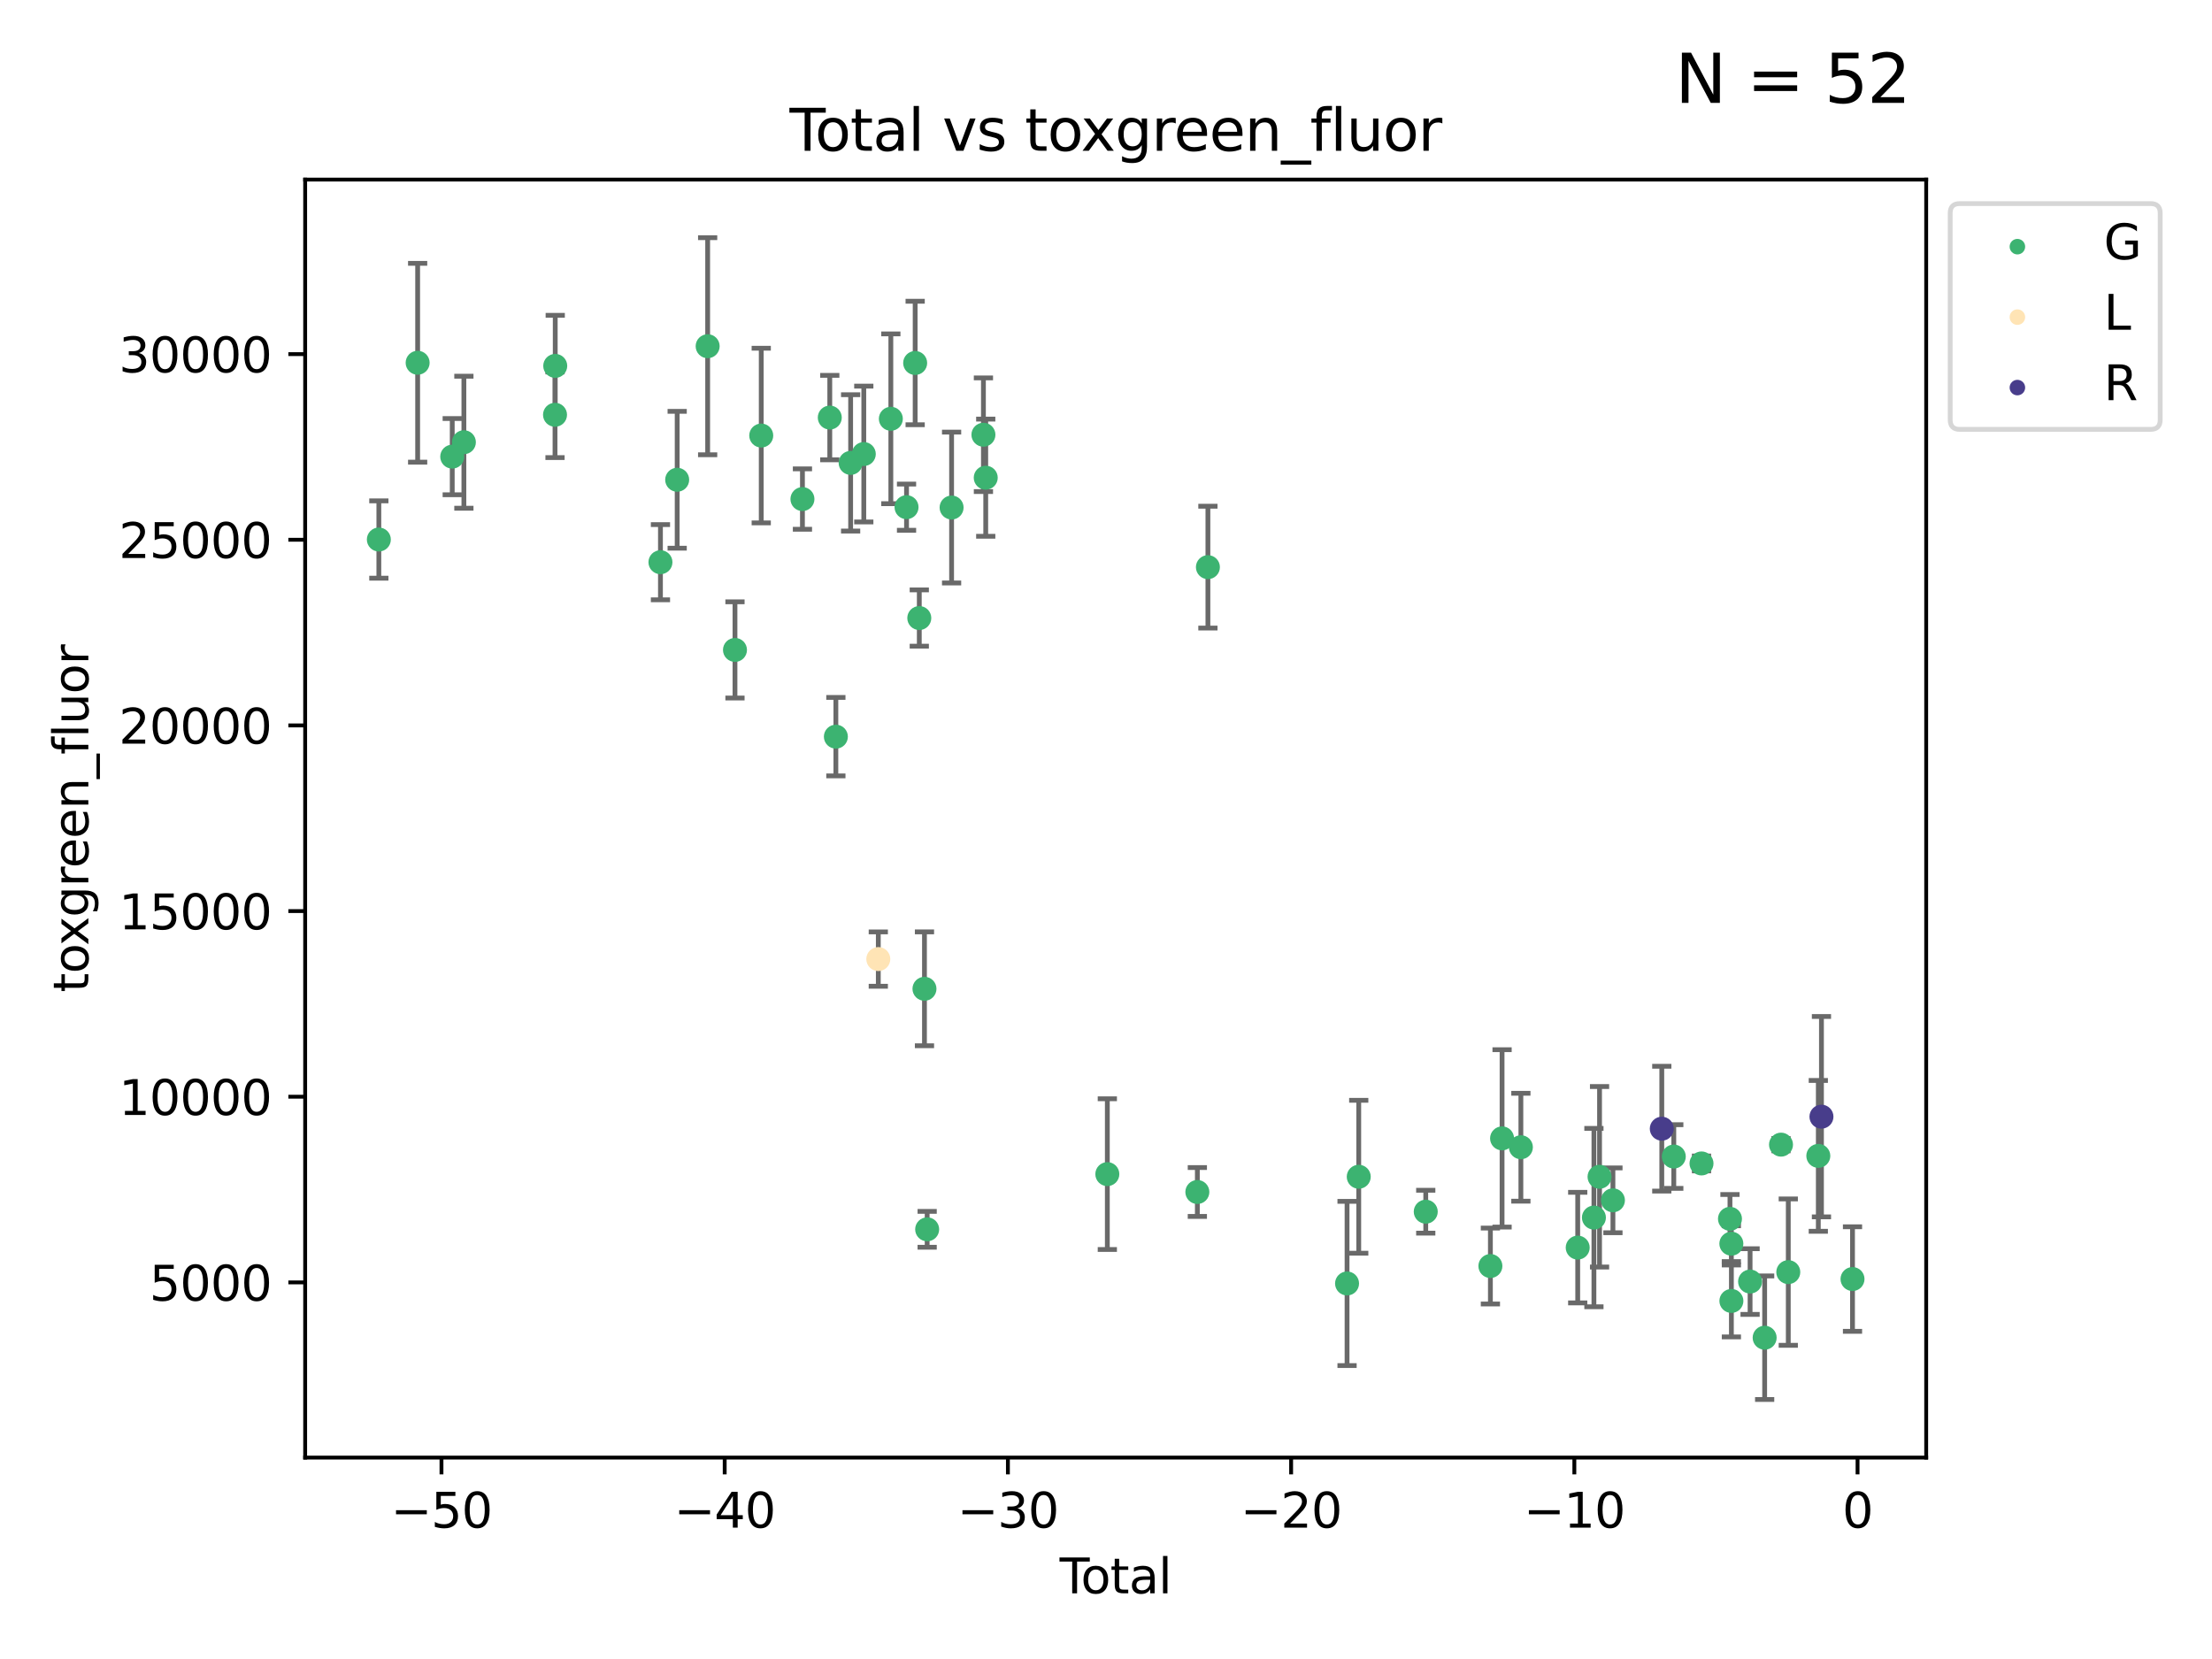 <?xml version="1.0" encoding="utf-8" standalone="no"?>
<!DOCTYPE svg PUBLIC "-//W3C//DTD SVG 1.1//EN"
  "http://www.w3.org/Graphics/SVG/1.1/DTD/svg11.dtd">
<svg xmlns:xlink="http://www.w3.org/1999/xlink" width="460.8pt" height="345.6pt" viewBox="0 0 460.8 345.6" xmlns="http://www.w3.org/2000/svg" version="1.1">
 <defs>
  <style type="text/css">*{stroke-linejoin: round; stroke-linecap: butt}</style>
 </defs>
 <g id="figure_1">
  <g id="patch_1">
   <path d="M 0 345.6 
L 460.8 345.6 
L 460.8 0 
L 0 0 
z
" style="fill: #ffffff"/>
  </g>
  <g id="axes_1">
   <g id="patch_2">
    <path d="M 63.571 303.64 
L 401.26 303.64 
L 401.26 37.411 
L 63.571 37.411 
z
" style="fill: #ffffff"/>
   </g>
   <g id="PathCollection_1">
    <defs>
     <path id="m869aab7cb6" d="M 0 1.118 
C 0.297 1.118 0.581 1 0.791 0.791 
C 1 0.581 1.118 0.297 1.118 0 
C 1.118 -0.297 1 -0.581 0.791 -0.791 
C 0.581 -1 0.297 -1.118 0 -1.118 
C -0.297 -1.118 -0.581 -1 -0.791 -0.791 
C -1 -0.581 -1.118 -0.297 -1.118 0 
C -1.118 0.297 -1 0.581 -0.791 0.791 
C -0.581 1 -0.297 1.118 0 1.118 
z
" style="stroke: #3cb371"/>
    </defs>
    <g clip-path="url(#p63007655ad)">
     <use xlink:href="#m869aab7cb6" x="78.921" y="112.392" style="fill: #3cb371; stroke: #3cb371"/>
     <use xlink:href="#m869aab7cb6" x="87.003" y="75.569" style="fill: #3cb371; stroke: #3cb371"/>
     <use xlink:href="#m869aab7cb6" x="94.209" y="95.126" style="fill: #3cb371; stroke: #3cb371"/>
     <use xlink:href="#m869aab7cb6" x="96.636" y="92.122" style="fill: #3cb371; stroke: #3cb371"/>
     <use xlink:href="#m869aab7cb6" x="115.62" y="86.406" style="fill: #3cb371; stroke: #3cb371"/>
     <use xlink:href="#m869aab7cb6" x="115.666" y="76.222" style="fill: #3cb371; stroke: #3cb371"/>
     <use xlink:href="#m869aab7cb6" x="137.584" y="117.118" style="fill: #3cb371; stroke: #3cb371"/>
     <use xlink:href="#m869aab7cb6" x="141.068" y="99.942" style="fill: #3cb371; stroke: #3cb371"/>
     <use xlink:href="#m869aab7cb6" x="147.417" y="72.122" style="fill: #3cb371; stroke: #3cb371"/>
     <use xlink:href="#m869aab7cb6" x="153.109" y="135.392" style="fill: #3cb371; stroke: #3cb371"/>
     <use xlink:href="#m869aab7cb6" x="158.58" y="90.732" style="fill: #3cb371; stroke: #3cb371"/>
     <use xlink:href="#m869aab7cb6" x="167.163" y="103.966" style="fill: #3cb371; stroke: #3cb371"/>
     <use xlink:href="#m869aab7cb6" x="172.859" y="86.988" style="fill: #3cb371; stroke: #3cb371"/>
     <use xlink:href="#m869aab7cb6" x="174.128" y="153.46" style="fill: #3cb371; stroke: #3cb371"/>
     <use xlink:href="#m869aab7cb6" x="177.202" y="96.429" style="fill: #3cb371; stroke: #3cb371"/>
     <use xlink:href="#m869aab7cb6" x="179.944" y="94.584" style="fill: #3cb371; stroke: #3cb371"/>
     <use xlink:href="#m869aab7cb6" x="185.579" y="87.241" style="fill: #3cb371; stroke: #3cb371"/>
     <use xlink:href="#m869aab7cb6" x="188.848" y="105.654" style="fill: #3cb371; stroke: #3cb371"/>
     <use xlink:href="#m869aab7cb6" x="190.645" y="75.617" style="fill: #3cb371; stroke: #3cb371"/>
     <use xlink:href="#m869aab7cb6" x="191.505" y="128.751" style="fill: #3cb371; stroke: #3cb371"/>
     <use xlink:href="#m869aab7cb6" x="192.584" y="205.985" style="fill: #3cb371; stroke: #3cb371"/>
     <use xlink:href="#m869aab7cb6" x="193.145" y="256.09" style="fill: #3cb371; stroke: #3cb371"/>
     <use xlink:href="#m869aab7cb6" x="198.235" y="105.729" style="fill: #3cb371; stroke: #3cb371"/>
     <use xlink:href="#m869aab7cb6" x="204.866" y="90.562" style="fill: #3cb371; stroke: #3cb371"/>
     <use xlink:href="#m869aab7cb6" x="205.347" y="99.514" style="fill: #3cb371; stroke: #3cb371"/>
     <use xlink:href="#m869aab7cb6" x="230.677" y="244.59" style="fill: #3cb371; stroke: #3cb371"/>
     <use xlink:href="#m869aab7cb6" x="249.43" y="248.315" style="fill: #3cb371; stroke: #3cb371"/>
     <use xlink:href="#m869aab7cb6" x="251.63" y="118.148" style="fill: #3cb371; stroke: #3cb371"/>
     <use xlink:href="#m869aab7cb6" x="280.616" y="267.371" style="fill: #3cb371; stroke: #3cb371"/>
     <use xlink:href="#m869aab7cb6" x="283.051" y="245.14" style="fill: #3cb371; stroke: #3cb371"/>
     <use xlink:href="#m869aab7cb6" x="297.01" y="252.416" style="fill: #3cb371; stroke: #3cb371"/>
     <use xlink:href="#m869aab7cb6" x="310.477" y="263.736" style="fill: #3cb371; stroke: #3cb371"/>
     <use xlink:href="#m869aab7cb6" x="312.909" y="237.146" style="fill: #3cb371; stroke: #3cb371"/>
     <use xlink:href="#m869aab7cb6" x="316.827" y="238.988" style="fill: #3cb371; stroke: #3cb371"/>
     <use xlink:href="#m869aab7cb6" x="328.666" y="259.899" style="fill: #3cb371; stroke: #3cb371"/>
     <use xlink:href="#m869aab7cb6" x="332.043" y="253.645" style="fill: #3cb371; stroke: #3cb371"/>
     <use xlink:href="#m869aab7cb6" x="333.215" y="245.144" style="fill: #3cb371; stroke: #3cb371"/>
     <use xlink:href="#m869aab7cb6" x="336.003" y="250.046" style="fill: #3cb371; stroke: #3cb371"/>
     <use xlink:href="#m869aab7cb6" x="348.68" y="240.929" style="fill: #3cb371; stroke: #3cb371"/>
     <use xlink:href="#m869aab7cb6" x="354.455" y="242.367" style="fill: #3cb371; stroke: #3cb371"/>
     <use xlink:href="#m869aab7cb6" x="360.384" y="253.906" style="fill: #3cb371; stroke: #3cb371"/>
     <use xlink:href="#m869aab7cb6" x="360.673" y="259.081" style="fill: #3cb371; stroke: #3cb371"/>
     <use xlink:href="#m869aab7cb6" x="360.68" y="271.009" style="fill: #3cb371; stroke: #3cb371"/>
     <use xlink:href="#m869aab7cb6" x="364.575" y="266.971" style="fill: #3cb371; stroke: #3cb371"/>
     <use xlink:href="#m869aab7cb6" x="367.609" y="278.67" style="fill: #3cb371; stroke: #3cb371"/>
     <use xlink:href="#m869aab7cb6" x="371.016" y="238.45" style="fill: #3cb371; stroke: #3cb371"/>
     <use xlink:href="#m869aab7cb6" x="372.532" y="265.005" style="fill: #3cb371; stroke: #3cb371"/>
     <use xlink:href="#m869aab7cb6" x="378.788" y="240.79" style="fill: #3cb371; stroke: #3cb371"/>
     <use xlink:href="#m869aab7cb6" x="385.911" y="266.448" style="fill: #3cb371; stroke: #3cb371"/>
    </g>
   </g>
   <g id="PathCollection_2">
    <defs>
     <path id="m33025ce065" d="M 0 1.118 
C 0.297 1.118 0.581 1 0.791 0.791 
C 1 0.581 1.118 0.297 1.118 0 
C 1.118 -0.297 1 -0.581 0.791 -0.791 
C 0.581 -1 0.297 -1.118 0 -1.118 
C -0.297 -1.118 -0.581 -1 -0.791 -0.791 
C -1 -0.581 -1.118 -0.297 -1.118 0 
C -1.118 0.297 -1 0.581 -0.791 0.791 
C -0.581 1 -0.297 1.118 0 1.118 
z
" style="stroke: #ffe4b5"/>
    </defs>
    <g clip-path="url(#p63007655ad)">
     <use xlink:href="#m33025ce065" x="182.967" y="199.792" style="fill: #ffe4b5; stroke: #ffe4b5"/>
    </g>
   </g>
   <g id="PathCollection_3">
    <defs>
     <path id="mc7befc7fe4" d="M 0 1.118 
C 0.297 1.118 0.581 1 0.791 0.791 
C 1 0.581 1.118 0.297 1.118 0 
C 1.118 -0.297 1 -0.581 0.791 -0.791 
C 0.581 -1 0.297 -1.118 0 -1.118 
C -0.297 -1.118 -0.581 -1 -0.791 -0.791 
C -1 -0.581 -1.118 -0.297 -1.118 0 
C -1.118 0.297 -1 0.581 -0.791 0.791 
C -0.581 1 -0.297 1.118 0 1.118 
z
" style="stroke: #483d8b"/>
    </defs>
    <g clip-path="url(#p63007655ad)">
     <use xlink:href="#mc7befc7fe4" x="346.181" y="235.128" style="fill: #483d8b; stroke: #483d8b"/>
     <use xlink:href="#mc7befc7fe4" x="379.442" y="232.624" style="fill: #483d8b; stroke: #483d8b"/>
    </g>
   </g>
   <g id="matplotlib.axis_1">
    <g id="xtick_1">
     <g id="line2d_1">
      <defs>
       <path id="m7c183ed468" d="M 0 0 
L 0 3.5 
" style="stroke: #000000; stroke-width: 0.8"/>
      </defs>
      <g>
       <use xlink:href="#m7c183ed468" x="91.968" y="303.64" style="stroke: #000000; stroke-width: 0.8"/>
      </g>
     </g>
     <g id="text_1">
      <!-- −50 -->
      <g transform="translate(81.416 318.238)scale(0.1 -0.1)">
       <defs>
        <path id="DejaVuSans-2212" d="M 678 2272 
L 4684 2272 
L 4684 1741 
L 678 1741 
L 678 2272 
z
" transform="scale(0.016)"/>
        <path id="DejaVuSans-35" d="M 691 4666 
L 3169 4666 
L 3169 4134 
L 1269 4134 
L 1269 2991 
Q 1406 3038 1543 3061 
Q 1681 3084 1819 3084 
Q 2600 3084 3056 2656 
Q 3513 2228 3513 1497 
Q 3513 744 3044 326 
Q 2575 -91 1722 -91 
Q 1428 -91 1123 -41 
Q 819 9 494 109 
L 494 744 
Q 775 591 1075 516 
Q 1375 441 1709 441 
Q 2250 441 2565 725 
Q 2881 1009 2881 1497 
Q 2881 1984 2565 2268 
Q 2250 2553 1709 2553 
Q 1456 2553 1204 2497 
Q 953 2441 691 2322 
L 691 4666 
z
" transform="scale(0.016)"/>
        <path id="DejaVuSans-30" d="M 2034 4250 
Q 1547 4250 1301 3770 
Q 1056 3291 1056 2328 
Q 1056 1369 1301 889 
Q 1547 409 2034 409 
Q 2525 409 2770 889 
Q 3016 1369 3016 2328 
Q 3016 3291 2770 3770 
Q 2525 4250 2034 4250 
z
M 2034 4750 
Q 2819 4750 3233 4129 
Q 3647 3509 3647 2328 
Q 3647 1150 3233 529 
Q 2819 -91 2034 -91 
Q 1250 -91 836 529 
Q 422 1150 422 2328 
Q 422 3509 836 4129 
Q 1250 4750 2034 4750 
z
" transform="scale(0.016)"/>
       </defs>
       <use xlink:href="#DejaVuSans-2212"/>
       <use xlink:href="#DejaVuSans-35" x="83.789"/>
       <use xlink:href="#DejaVuSans-30" x="147.412"/>
      </g>
     </g>
    </g>
    <g id="xtick_2">
     <g id="line2d_2">
      <g>
       <use xlink:href="#m7c183ed468" x="150.967" y="303.64" style="stroke: #000000; stroke-width: 0.8"/>
      </g>
     </g>
     <g id="text_2">
      <!-- −40 -->
      <g transform="translate(140.415 318.238)scale(0.1 -0.1)">
       <defs>
        <path id="DejaVuSans-34" d="M 2419 4116 
L 825 1625 
L 2419 1625 
L 2419 4116 
z
M 2253 4666 
L 3047 4666 
L 3047 1625 
L 3713 1625 
L 3713 1100 
L 3047 1100 
L 3047 0 
L 2419 0 
L 2419 1100 
L 313 1100 
L 313 1709 
L 2253 4666 
z
" transform="scale(0.016)"/>
       </defs>
       <use xlink:href="#DejaVuSans-2212"/>
       <use xlink:href="#DejaVuSans-34" x="83.789"/>
       <use xlink:href="#DejaVuSans-30" x="147.412"/>
      </g>
     </g>
    </g>
    <g id="xtick_3">
     <g id="line2d_3">
      <g>
       <use xlink:href="#m7c183ed468" x="209.966" y="303.64" style="stroke: #000000; stroke-width: 0.8"/>
      </g>
     </g>
     <g id="text_3">
      <!-- −30 -->
      <g transform="translate(199.414 318.238)scale(0.1 -0.1)">
       <defs>
        <path id="DejaVuSans-33" d="M 2597 2516 
Q 3050 2419 3304 2112 
Q 3559 1806 3559 1356 
Q 3559 666 3084 287 
Q 2609 -91 1734 -91 
Q 1441 -91 1130 -33 
Q 819 25 488 141 
L 488 750 
Q 750 597 1062 519 
Q 1375 441 1716 441 
Q 2309 441 2620 675 
Q 2931 909 2931 1356 
Q 2931 1769 2642 2001 
Q 2353 2234 1838 2234 
L 1294 2234 
L 1294 2753 
L 1863 2753 
Q 2328 2753 2575 2939 
Q 2822 3125 2822 3475 
Q 2822 3834 2567 4026 
Q 2313 4219 1838 4219 
Q 1578 4219 1281 4162 
Q 984 4106 628 3988 
L 628 4550 
Q 988 4650 1302 4700 
Q 1616 4750 1894 4750 
Q 2613 4750 3031 4423 
Q 3450 4097 3450 3541 
Q 3450 3153 3228 2886 
Q 3006 2619 2597 2516 
z
" transform="scale(0.016)"/>
       </defs>
       <use xlink:href="#DejaVuSans-2212"/>
       <use xlink:href="#DejaVuSans-33" x="83.789"/>
       <use xlink:href="#DejaVuSans-30" x="147.412"/>
      </g>
     </g>
    </g>
    <g id="xtick_4">
     <g id="line2d_4">
      <g>
       <use xlink:href="#m7c183ed468" x="268.965" y="303.64" style="stroke: #000000; stroke-width: 0.8"/>
      </g>
     </g>
     <g id="text_4">
      <!-- −20 -->
      <g transform="translate(258.412 318.238)scale(0.1 -0.1)">
       <defs>
        <path id="DejaVuSans-32" d="M 1228 531 
L 3431 531 
L 3431 0 
L 469 0 
L 469 531 
Q 828 903 1448 1529 
Q 2069 2156 2228 2338 
Q 2531 2678 2651 2914 
Q 2772 3150 2772 3378 
Q 2772 3750 2511 3984 
Q 2250 4219 1831 4219 
Q 1534 4219 1204 4116 
Q 875 4013 500 3803 
L 500 4441 
Q 881 4594 1212 4672 
Q 1544 4750 1819 4750 
Q 2544 4750 2975 4387 
Q 3406 4025 3406 3419 
Q 3406 3131 3298 2873 
Q 3191 2616 2906 2266 
Q 2828 2175 2409 1742 
Q 1991 1309 1228 531 
z
" transform="scale(0.016)"/>
       </defs>
       <use xlink:href="#DejaVuSans-2212"/>
       <use xlink:href="#DejaVuSans-32" x="83.789"/>
       <use xlink:href="#DejaVuSans-30" x="147.412"/>
      </g>
     </g>
    </g>
    <g id="xtick_5">
     <g id="line2d_5">
      <g>
       <use xlink:href="#m7c183ed468" x="327.964" y="303.64" style="stroke: #000000; stroke-width: 0.8"/>
      </g>
     </g>
     <g id="text_5">
      <!-- −10 -->
      <g transform="translate(317.411 318.238)scale(0.1 -0.1)">
       <defs>
        <path id="DejaVuSans-31" d="M 794 531 
L 1825 531 
L 1825 4091 
L 703 3866 
L 703 4441 
L 1819 4666 
L 2450 4666 
L 2450 531 
L 3481 531 
L 3481 0 
L 794 0 
L 794 531 
z
" transform="scale(0.016)"/>
       </defs>
       <use xlink:href="#DejaVuSans-2212"/>
       <use xlink:href="#DejaVuSans-31" x="83.789"/>
       <use xlink:href="#DejaVuSans-30" x="147.412"/>
      </g>
     </g>
    </g>
    <g id="xtick_6">
     <g id="line2d_6">
      <g>
       <use xlink:href="#m7c183ed468" x="386.962" y="303.64" style="stroke: #000000; stroke-width: 0.8"/>
      </g>
     </g>
     <g id="text_6">
      <!-- 0 -->
      <g transform="translate(383.781 318.238)scale(0.1 -0.1)">
       <use xlink:href="#DejaVuSans-30"/>
      </g>
     </g>
    </g>
    <g id="text_7">
     <!-- Total -->
     <g transform="translate(220.739 331.917)scale(0.1 -0.1)">
      <defs>
       <path id="DejaVuSans-54" d="M -19 4666 
L 3928 4666 
L 3928 4134 
L 2272 4134 
L 2272 0 
L 1638 0 
L 1638 4134 
L -19 4134 
L -19 4666 
z
" transform="scale(0.016)"/>
       <path id="DejaVuSans-6f" d="M 1959 3097 
Q 1497 3097 1228 2736 
Q 959 2375 959 1747 
Q 959 1119 1226 758 
Q 1494 397 1959 397 
Q 2419 397 2687 759 
Q 2956 1122 2956 1747 
Q 2956 2369 2687 2733 
Q 2419 3097 1959 3097 
z
M 1959 3584 
Q 2709 3584 3137 3096 
Q 3566 2609 3566 1747 
Q 3566 888 3137 398 
Q 2709 -91 1959 -91 
Q 1206 -91 779 398 
Q 353 888 353 1747 
Q 353 2609 779 3096 
Q 1206 3584 1959 3584 
z
" transform="scale(0.016)"/>
       <path id="DejaVuSans-74" d="M 1172 4494 
L 1172 3500 
L 2356 3500 
L 2356 3053 
L 1172 3053 
L 1172 1153 
Q 1172 725 1289 603 
Q 1406 481 1766 481 
L 2356 481 
L 2356 0 
L 1766 0 
Q 1100 0 847 248 
Q 594 497 594 1153 
L 594 3053 
L 172 3053 
L 172 3500 
L 594 3500 
L 594 4494 
L 1172 4494 
z
" transform="scale(0.016)"/>
       <path id="DejaVuSans-61" d="M 2194 1759 
Q 1497 1759 1228 1600 
Q 959 1441 959 1056 
Q 959 750 1161 570 
Q 1363 391 1709 391 
Q 2188 391 2477 730 
Q 2766 1069 2766 1631 
L 2766 1759 
L 2194 1759 
z
M 3341 1997 
L 3341 0 
L 2766 0 
L 2766 531 
Q 2569 213 2275 61 
Q 1981 -91 1556 -91 
Q 1019 -91 701 211 
Q 384 513 384 1019 
Q 384 1609 779 1909 
Q 1175 2209 1959 2209 
L 2766 2209 
L 2766 2266 
Q 2766 2663 2505 2880 
Q 2244 3097 1772 3097 
Q 1472 3097 1187 3025 
Q 903 2953 641 2809 
L 641 3341 
Q 956 3463 1253 3523 
Q 1550 3584 1831 3584 
Q 2591 3584 2966 3190 
Q 3341 2797 3341 1997 
z
" transform="scale(0.016)"/>
       <path id="DejaVuSans-6c" d="M 603 4863 
L 1178 4863 
L 1178 0 
L 603 0 
L 603 4863 
z
" transform="scale(0.016)"/>
      </defs>
      <use xlink:href="#DejaVuSans-54"/>
      <use xlink:href="#DejaVuSans-6f" x="44.084"/>
      <use xlink:href="#DejaVuSans-74" x="105.266"/>
      <use xlink:href="#DejaVuSans-61" x="144.475"/>
      <use xlink:href="#DejaVuSans-6c" x="205.754"/>
     </g>
    </g>
   </g>
   <g id="matplotlib.axis_2">
    <g id="ytick_1">
     <g id="line2d_7">
      <defs>
       <path id="m041cfa0b25" d="M 0 0 
L -3.5 0 
" style="stroke: #000000; stroke-width: 0.8"/>
      </defs>
      <g>
       <use xlink:href="#m041cfa0b25" x="63.571" y="267.144" style="stroke: #000000; stroke-width: 0.8"/>
      </g>
     </g>
     <g id="text_8">
      <!-- 5000 -->
      <g transform="translate(31.121 270.943)scale(0.1 -0.1)">
       <use xlink:href="#DejaVuSans-35"/>
       <use xlink:href="#DejaVuSans-30" x="63.623"/>
       <use xlink:href="#DejaVuSans-30" x="127.246"/>
       <use xlink:href="#DejaVuSans-30" x="190.869"/>
      </g>
     </g>
    </g>
    <g id="ytick_2">
     <g id="line2d_8">
      <g>
       <use xlink:href="#m041cfa0b25" x="63.571" y="228.468" style="stroke: #000000; stroke-width: 0.8"/>
      </g>
     </g>
     <g id="text_9">
      <!-- 10000 -->
      <g transform="translate(24.759 232.268)scale(0.1 -0.1)">
       <use xlink:href="#DejaVuSans-31"/>
       <use xlink:href="#DejaVuSans-30" x="63.623"/>
       <use xlink:href="#DejaVuSans-30" x="127.246"/>
       <use xlink:href="#DejaVuSans-30" x="190.869"/>
       <use xlink:href="#DejaVuSans-30" x="254.492"/>
      </g>
     </g>
    </g>
    <g id="ytick_3">
     <g id="line2d_9">
      <g>
       <use xlink:href="#m041cfa0b25" x="63.571" y="189.793" style="stroke: #000000; stroke-width: 0.8"/>
      </g>
     </g>
     <g id="text_10">
      <!-- 15000 -->
      <g transform="translate(24.759 193.592)scale(0.1 -0.1)">
       <use xlink:href="#DejaVuSans-31"/>
       <use xlink:href="#DejaVuSans-35" x="63.623"/>
       <use xlink:href="#DejaVuSans-30" x="127.246"/>
       <use xlink:href="#DejaVuSans-30" x="190.869"/>
       <use xlink:href="#DejaVuSans-30" x="254.492"/>
      </g>
     </g>
    </g>
    <g id="ytick_4">
     <g id="line2d_10">
      <g>
       <use xlink:href="#m041cfa0b25" x="63.571" y="151.117" style="stroke: #000000; stroke-width: 0.8"/>
      </g>
     </g>
     <g id="text_11">
      <!-- 20000 -->
      <g transform="translate(24.759 154.916)scale(0.1 -0.1)">
       <use xlink:href="#DejaVuSans-32"/>
       <use xlink:href="#DejaVuSans-30" x="63.623"/>
       <use xlink:href="#DejaVuSans-30" x="127.246"/>
       <use xlink:href="#DejaVuSans-30" x="190.869"/>
       <use xlink:href="#DejaVuSans-30" x="254.492"/>
      </g>
     </g>
    </g>
    <g id="ytick_5">
     <g id="line2d_11">
      <g>
       <use xlink:href="#m041cfa0b25" x="63.571" y="112.442" style="stroke: #000000; stroke-width: 0.8"/>
      </g>
     </g>
     <g id="text_12">
      <!-- 25000 -->
      <g transform="translate(24.759 116.241)scale(0.1 -0.1)">
       <use xlink:href="#DejaVuSans-32"/>
       <use xlink:href="#DejaVuSans-35" x="63.623"/>
       <use xlink:href="#DejaVuSans-30" x="127.246"/>
       <use xlink:href="#DejaVuSans-30" x="190.869"/>
       <use xlink:href="#DejaVuSans-30" x="254.492"/>
      </g>
     </g>
    </g>
    <g id="ytick_6">
     <g id="line2d_12">
      <g>
       <use xlink:href="#m041cfa0b25" x="63.571" y="73.766" style="stroke: #000000; stroke-width: 0.8"/>
      </g>
     </g>
     <g id="text_13">
      <!-- 30000 -->
      <g transform="translate(24.759 77.565)scale(0.1 -0.1)">
       <use xlink:href="#DejaVuSans-33"/>
       <use xlink:href="#DejaVuSans-30" x="63.623"/>
       <use xlink:href="#DejaVuSans-30" x="127.246"/>
       <use xlink:href="#DejaVuSans-30" x="190.869"/>
       <use xlink:href="#DejaVuSans-30" x="254.492"/>
      </g>
     </g>
    </g>
    <g id="text_14">
     <!-- toxgreen_fluor -->
     <g transform="translate(18.401 206.72)rotate(-90)scale(0.1 -0.1)">
      <defs>
       <path id="DejaVuSans-78" d="M 3513 3500 
L 2247 1797 
L 3578 0 
L 2900 0 
L 1881 1375 
L 863 0 
L 184 0 
L 1544 1831 
L 300 3500 
L 978 3500 
L 1906 2253 
L 2834 3500 
L 3513 3500 
z
" transform="scale(0.016)"/>
       <path id="DejaVuSans-67" d="M 2906 1791 
Q 2906 2416 2648 2759 
Q 2391 3103 1925 3103 
Q 1463 3103 1205 2759 
Q 947 2416 947 1791 
Q 947 1169 1205 825 
Q 1463 481 1925 481 
Q 2391 481 2648 825 
Q 2906 1169 2906 1791 
z
M 3481 434 
Q 3481 -459 3084 -895 
Q 2688 -1331 1869 -1331 
Q 1566 -1331 1297 -1286 
Q 1028 -1241 775 -1147 
L 775 -588 
Q 1028 -725 1275 -790 
Q 1522 -856 1778 -856 
Q 2344 -856 2625 -561 
Q 2906 -266 2906 331 
L 2906 616 
Q 2728 306 2450 153 
Q 2172 0 1784 0 
Q 1141 0 747 490 
Q 353 981 353 1791 
Q 353 2603 747 3093 
Q 1141 3584 1784 3584 
Q 2172 3584 2450 3431 
Q 2728 3278 2906 2969 
L 2906 3500 
L 3481 3500 
L 3481 434 
z
" transform="scale(0.016)"/>
       <path id="DejaVuSans-72" d="M 2631 2963 
Q 2534 3019 2420 3045 
Q 2306 3072 2169 3072 
Q 1681 3072 1420 2755 
Q 1159 2438 1159 1844 
L 1159 0 
L 581 0 
L 581 3500 
L 1159 3500 
L 1159 2956 
Q 1341 3275 1631 3429 
Q 1922 3584 2338 3584 
Q 2397 3584 2469 3576 
Q 2541 3569 2628 3553 
L 2631 2963 
z
" transform="scale(0.016)"/>
       <path id="DejaVuSans-65" d="M 3597 1894 
L 3597 1613 
L 953 1613 
Q 991 1019 1311 708 
Q 1631 397 2203 397 
Q 2534 397 2845 478 
Q 3156 559 3463 722 
L 3463 178 
Q 3153 47 2828 -22 
Q 2503 -91 2169 -91 
Q 1331 -91 842 396 
Q 353 884 353 1716 
Q 353 2575 817 3079 
Q 1281 3584 2069 3584 
Q 2775 3584 3186 3129 
Q 3597 2675 3597 1894 
z
M 3022 2063 
Q 3016 2534 2758 2815 
Q 2500 3097 2075 3097 
Q 1594 3097 1305 2825 
Q 1016 2553 972 2059 
L 3022 2063 
z
" transform="scale(0.016)"/>
       <path id="DejaVuSans-6e" d="M 3513 2113 
L 3513 0 
L 2938 0 
L 2938 2094 
Q 2938 2591 2744 2837 
Q 2550 3084 2163 3084 
Q 1697 3084 1428 2787 
Q 1159 2491 1159 1978 
L 1159 0 
L 581 0 
L 581 3500 
L 1159 3500 
L 1159 2956 
Q 1366 3272 1645 3428 
Q 1925 3584 2291 3584 
Q 2894 3584 3203 3211 
Q 3513 2838 3513 2113 
z
" transform="scale(0.016)"/>
       <path id="DejaVuSans-5f" d="M 3263 -1063 
L 3263 -1509 
L -63 -1509 
L -63 -1063 
L 3263 -1063 
z
" transform="scale(0.016)"/>
       <path id="DejaVuSans-66" d="M 2375 4863 
L 2375 4384 
L 1825 4384 
Q 1516 4384 1395 4259 
Q 1275 4134 1275 3809 
L 1275 3500 
L 2222 3500 
L 2222 3053 
L 1275 3053 
L 1275 0 
L 697 0 
L 697 3053 
L 147 3053 
L 147 3500 
L 697 3500 
L 697 3744 
Q 697 4328 969 4595 
Q 1241 4863 1831 4863 
L 2375 4863 
z
" transform="scale(0.016)"/>
       <path id="DejaVuSans-75" d="M 544 1381 
L 544 3500 
L 1119 3500 
L 1119 1403 
Q 1119 906 1312 657 
Q 1506 409 1894 409 
Q 2359 409 2629 706 
Q 2900 1003 2900 1516 
L 2900 3500 
L 3475 3500 
L 3475 0 
L 2900 0 
L 2900 538 
Q 2691 219 2414 64 
Q 2138 -91 1772 -91 
Q 1169 -91 856 284 
Q 544 659 544 1381 
z
M 1991 3584 
L 1991 3584 
z
" transform="scale(0.016)"/>
      </defs>
      <use xlink:href="#DejaVuSans-74"/>
      <use xlink:href="#DejaVuSans-6f" x="39.209"/>
      <use xlink:href="#DejaVuSans-78" x="97.266"/>
      <use xlink:href="#DejaVuSans-67" x="156.445"/>
      <use xlink:href="#DejaVuSans-72" x="219.922"/>
      <use xlink:href="#DejaVuSans-65" x="258.785"/>
      <use xlink:href="#DejaVuSans-65" x="320.309"/>
      <use xlink:href="#DejaVuSans-6e" x="381.832"/>
      <use xlink:href="#DejaVuSans-5f" x="445.211"/>
      <use xlink:href="#DejaVuSans-66" x="495.211"/>
      <use xlink:href="#DejaVuSans-6c" x="530.416"/>
      <use xlink:href="#DejaVuSans-75" x="558.199"/>
      <use xlink:href="#DejaVuSans-6f" x="621.578"/>
      <use xlink:href="#DejaVuSans-72" x="682.76"/>
     </g>
    </g>
   </g>
   <g id="LineCollection_1">
    <path d="M 78.921 120.448 
L 78.921 104.336 
" clip-path="url(#p63007655ad)" style="fill: none; stroke: #696969"/>
    <path d="M 87.003 96.276 
L 87.003 54.862 
" clip-path="url(#p63007655ad)" style="fill: none; stroke: #696969"/>
    <path d="M 94.209 103.063 
L 94.209 87.189 
" clip-path="url(#p63007655ad)" style="fill: none; stroke: #696969"/>
    <path d="M 96.636 105.872 
L 96.636 78.371 
" clip-path="url(#p63007655ad)" style="fill: none; stroke: #696969"/>
    <path d="M 115.62 95.322 
L 115.62 77.49 
" clip-path="url(#p63007655ad)" style="fill: none; stroke: #696969"/>
    <path d="M 115.666 86.761 
L 115.666 65.683 
" clip-path="url(#p63007655ad)" style="fill: none; stroke: #696969"/>
    <path d="M 137.584 124.951 
L 137.584 109.285 
" clip-path="url(#p63007655ad)" style="fill: none; stroke: #696969"/>
    <path d="M 141.068 114.197 
L 141.068 85.687 
" clip-path="url(#p63007655ad)" style="fill: none; stroke: #696969"/>
    <path d="M 147.417 94.731 
L 147.417 49.513 
" clip-path="url(#p63007655ad)" style="fill: none; stroke: #696969"/>
    <path d="M 153.109 145.414 
L 153.109 125.37 
" clip-path="url(#p63007655ad)" style="fill: none; stroke: #696969"/>
    <path d="M 158.58 108.924 
L 158.58 72.54 
" clip-path="url(#p63007655ad)" style="fill: none; stroke: #696969"/>
    <path d="M 167.163 110.257 
L 167.163 97.675 
" clip-path="url(#p63007655ad)" style="fill: none; stroke: #696969"/>
    <path d="M 172.859 95.783 
L 172.859 78.193 
" clip-path="url(#p63007655ad)" style="fill: none; stroke: #696969"/>
    <path d="M 174.128 161.632 
L 174.128 145.288 
" clip-path="url(#p63007655ad)" style="fill: none; stroke: #696969"/>
    <path d="M 177.202 110.63 
L 177.202 82.228 
" clip-path="url(#p63007655ad)" style="fill: none; stroke: #696969"/>
    <path d="M 179.944 108.729 
L 179.944 80.439 
" clip-path="url(#p63007655ad)" style="fill: none; stroke: #696969"/>
    <path d="M 185.579 104.928 
L 185.579 69.554 
" clip-path="url(#p63007655ad)" style="fill: none; stroke: #696969"/>
    <path d="M 188.848 110.471 
L 188.848 100.838 
" clip-path="url(#p63007655ad)" style="fill: none; stroke: #696969"/>
    <path d="M 190.645 88.481 
L 190.645 62.753 
" clip-path="url(#p63007655ad)" style="fill: none; stroke: #696969"/>
    <path d="M 191.505 134.612 
L 191.505 122.889 
" clip-path="url(#p63007655ad)" style="fill: none; stroke: #696969"/>
    <path d="M 192.584 217.847 
L 192.584 194.124 
" clip-path="url(#p63007655ad)" style="fill: none; stroke: #696969"/>
    <path d="M 193.145 259.826 
L 193.145 252.354 
" clip-path="url(#p63007655ad)" style="fill: none; stroke: #696969"/>
    <path d="M 198.235 121.441 
L 198.235 90.016 
" clip-path="url(#p63007655ad)" style="fill: none; stroke: #696969"/>
    <path d="M 204.866 102.404 
L 204.866 78.72 
" clip-path="url(#p63007655ad)" style="fill: none; stroke: #696969"/>
    <path d="M 205.347 111.72 
L 205.347 87.308 
" clip-path="url(#p63007655ad)" style="fill: none; stroke: #696969"/>
    <path d="M 230.677 260.287 
L 230.677 228.894 
" clip-path="url(#p63007655ad)" style="fill: none; stroke: #696969"/>
    <path d="M 249.43 253.405 
L 249.43 243.226 
" clip-path="url(#p63007655ad)" style="fill: none; stroke: #696969"/>
    <path d="M 251.63 130.84 
L 251.63 105.456 
" clip-path="url(#p63007655ad)" style="fill: none; stroke: #696969"/>
    <path d="M 280.616 284.476 
L 280.616 250.266 
" clip-path="url(#p63007655ad)" style="fill: none; stroke: #696969"/>
    <path d="M 283.051 261.065 
L 283.051 229.216 
" clip-path="url(#p63007655ad)" style="fill: none; stroke: #696969"/>
    <path d="M 297.01 256.883 
L 297.01 247.949 
" clip-path="url(#p63007655ad)" style="fill: none; stroke: #696969"/>
    <path d="M 310.477 271.644 
L 310.477 255.828 
" clip-path="url(#p63007655ad)" style="fill: none; stroke: #696969"/>
    <path d="M 312.909 255.618 
L 312.909 218.674 
" clip-path="url(#p63007655ad)" style="fill: none; stroke: #696969"/>
    <path d="M 316.827 250.224 
L 316.827 227.752 
" clip-path="url(#p63007655ad)" style="fill: none; stroke: #696969"/>
    <path d="M 328.666 271.416 
L 328.666 248.383 
" clip-path="url(#p63007655ad)" style="fill: none; stroke: #696969"/>
    <path d="M 332.043 272.226 
L 332.043 235.064 
" clip-path="url(#p63007655ad)" style="fill: none; stroke: #696969"/>
    <path d="M 333.215 263.945 
L 333.215 226.344 
" clip-path="url(#p63007655ad)" style="fill: none; stroke: #696969"/>
    <path d="M 336.003 256.801 
L 336.003 243.292 
" clip-path="url(#p63007655ad)" style="fill: none; stroke: #696969"/>
    <path d="M 348.68 247.562 
L 348.68 234.296 
" clip-path="url(#p63007655ad)" style="fill: none; stroke: #696969"/>
    <path d="M 354.455 243.918 
L 354.455 240.817 
" clip-path="url(#p63007655ad)" style="fill: none; stroke: #696969"/>
    <path d="M 360.384 258.971 
L 360.384 248.841 
" clip-path="url(#p63007655ad)" style="fill: none; stroke: #696969"/>
    <path d="M 360.673 262.81 
L 360.673 255.353 
" clip-path="url(#p63007655ad)" style="fill: none; stroke: #696969"/>
    <path d="M 360.68 278.5 
L 360.68 263.518 
" clip-path="url(#p63007655ad)" style="fill: none; stroke: #696969"/>
    <path d="M 364.575 273.812 
L 364.575 260.131 
" clip-path="url(#p63007655ad)" style="fill: none; stroke: #696969"/>
    <path d="M 367.609 291.539 
L 367.609 265.802 
" clip-path="url(#p63007655ad)" style="fill: none; stroke: #696969"/>
    <path d="M 371.016 239.734 
L 371.016 237.167 
" clip-path="url(#p63007655ad)" style="fill: none; stroke: #696969"/>
    <path d="M 372.532 280.252 
L 372.532 249.758 
" clip-path="url(#p63007655ad)" style="fill: none; stroke: #696969"/>
    <path d="M 378.788 256.501 
L 378.788 225.078 
" clip-path="url(#p63007655ad)" style="fill: none; stroke: #696969"/>
    <path d="M 385.911 277.34 
L 385.911 255.556 
" clip-path="url(#p63007655ad)" style="fill: none; stroke: #696969"/>
   </g>
   <g id="line2d_13">
    <defs>
     <path id="mf4867ab492" d="M 2 0 
L -2 -0 
" style="stroke: #696969"/>
    </defs>
    <g clip-path="url(#p63007655ad)">
     <use xlink:href="#mf4867ab492" x="78.921" y="120.448" style="fill: #696969; stroke: #696969"/>
     <use xlink:href="#mf4867ab492" x="87.003" y="96.276" style="fill: #696969; stroke: #696969"/>
     <use xlink:href="#mf4867ab492" x="94.209" y="103.063" style="fill: #696969; stroke: #696969"/>
     <use xlink:href="#mf4867ab492" x="96.636" y="105.872" style="fill: #696969; stroke: #696969"/>
     <use xlink:href="#mf4867ab492" x="115.62" y="95.322" style="fill: #696969; stroke: #696969"/>
     <use xlink:href="#mf4867ab492" x="115.666" y="86.761" style="fill: #696969; stroke: #696969"/>
     <use xlink:href="#mf4867ab492" x="137.584" y="124.951" style="fill: #696969; stroke: #696969"/>
     <use xlink:href="#mf4867ab492" x="141.068" y="114.197" style="fill: #696969; stroke: #696969"/>
     <use xlink:href="#mf4867ab492" x="147.417" y="94.731" style="fill: #696969; stroke: #696969"/>
     <use xlink:href="#mf4867ab492" x="153.109" y="145.414" style="fill: #696969; stroke: #696969"/>
     <use xlink:href="#mf4867ab492" x="158.58" y="108.924" style="fill: #696969; stroke: #696969"/>
     <use xlink:href="#mf4867ab492" x="167.163" y="110.257" style="fill: #696969; stroke: #696969"/>
     <use xlink:href="#mf4867ab492" x="172.859" y="95.783" style="fill: #696969; stroke: #696969"/>
     <use xlink:href="#mf4867ab492" x="174.128" y="161.632" style="fill: #696969; stroke: #696969"/>
     <use xlink:href="#mf4867ab492" x="177.202" y="110.63" style="fill: #696969; stroke: #696969"/>
     <use xlink:href="#mf4867ab492" x="179.944" y="108.729" style="fill: #696969; stroke: #696969"/>
     <use xlink:href="#mf4867ab492" x="185.579" y="104.928" style="fill: #696969; stroke: #696969"/>
     <use xlink:href="#mf4867ab492" x="188.848" y="110.471" style="fill: #696969; stroke: #696969"/>
     <use xlink:href="#mf4867ab492" x="190.645" y="88.481" style="fill: #696969; stroke: #696969"/>
     <use xlink:href="#mf4867ab492" x="191.505" y="134.612" style="fill: #696969; stroke: #696969"/>
     <use xlink:href="#mf4867ab492" x="192.584" y="217.847" style="fill: #696969; stroke: #696969"/>
     <use xlink:href="#mf4867ab492" x="193.145" y="259.826" style="fill: #696969; stroke: #696969"/>
     <use xlink:href="#mf4867ab492" x="198.235" y="121.441" style="fill: #696969; stroke: #696969"/>
     <use xlink:href="#mf4867ab492" x="204.866" y="102.404" style="fill: #696969; stroke: #696969"/>
     <use xlink:href="#mf4867ab492" x="205.347" y="111.72" style="fill: #696969; stroke: #696969"/>
     <use xlink:href="#mf4867ab492" x="230.677" y="260.287" style="fill: #696969; stroke: #696969"/>
     <use xlink:href="#mf4867ab492" x="249.43" y="253.405" style="fill: #696969; stroke: #696969"/>
     <use xlink:href="#mf4867ab492" x="251.63" y="130.84" style="fill: #696969; stroke: #696969"/>
     <use xlink:href="#mf4867ab492" x="280.616" y="284.476" style="fill: #696969; stroke: #696969"/>
     <use xlink:href="#mf4867ab492" x="283.051" y="261.065" style="fill: #696969; stroke: #696969"/>
     <use xlink:href="#mf4867ab492" x="297.01" y="256.883" style="fill: #696969; stroke: #696969"/>
     <use xlink:href="#mf4867ab492" x="310.477" y="271.644" style="fill: #696969; stroke: #696969"/>
     <use xlink:href="#mf4867ab492" x="312.909" y="255.618" style="fill: #696969; stroke: #696969"/>
     <use xlink:href="#mf4867ab492" x="316.827" y="250.224" style="fill: #696969; stroke: #696969"/>
     <use xlink:href="#mf4867ab492" x="328.666" y="271.416" style="fill: #696969; stroke: #696969"/>
     <use xlink:href="#mf4867ab492" x="332.043" y="272.226" style="fill: #696969; stroke: #696969"/>
     <use xlink:href="#mf4867ab492" x="333.215" y="263.945" style="fill: #696969; stroke: #696969"/>
     <use xlink:href="#mf4867ab492" x="336.003" y="256.801" style="fill: #696969; stroke: #696969"/>
     <use xlink:href="#mf4867ab492" x="348.68" y="247.562" style="fill: #696969; stroke: #696969"/>
     <use xlink:href="#mf4867ab492" x="354.455" y="243.918" style="fill: #696969; stroke: #696969"/>
     <use xlink:href="#mf4867ab492" x="360.384" y="258.971" style="fill: #696969; stroke: #696969"/>
     <use xlink:href="#mf4867ab492" x="360.673" y="262.81" style="fill: #696969; stroke: #696969"/>
     <use xlink:href="#mf4867ab492" x="360.68" y="278.5" style="fill: #696969; stroke: #696969"/>
     <use xlink:href="#mf4867ab492" x="364.575" y="273.812" style="fill: #696969; stroke: #696969"/>
     <use xlink:href="#mf4867ab492" x="367.609" y="291.539" style="fill: #696969; stroke: #696969"/>
     <use xlink:href="#mf4867ab492" x="371.016" y="239.734" style="fill: #696969; stroke: #696969"/>
     <use xlink:href="#mf4867ab492" x="372.532" y="280.252" style="fill: #696969; stroke: #696969"/>
     <use xlink:href="#mf4867ab492" x="378.788" y="256.501" style="fill: #696969; stroke: #696969"/>
     <use xlink:href="#mf4867ab492" x="385.911" y="277.34" style="fill: #696969; stroke: #696969"/>
    </g>
   </g>
   <g id="line2d_14">
    <g clip-path="url(#p63007655ad)">
     <use xlink:href="#mf4867ab492" x="78.921" y="104.336" style="fill: #696969; stroke: #696969"/>
     <use xlink:href="#mf4867ab492" x="87.003" y="54.862" style="fill: #696969; stroke: #696969"/>
     <use xlink:href="#mf4867ab492" x="94.209" y="87.189" style="fill: #696969; stroke: #696969"/>
     <use xlink:href="#mf4867ab492" x="96.636" y="78.371" style="fill: #696969; stroke: #696969"/>
     <use xlink:href="#mf4867ab492" x="115.62" y="77.49" style="fill: #696969; stroke: #696969"/>
     <use xlink:href="#mf4867ab492" x="115.666" y="65.683" style="fill: #696969; stroke: #696969"/>
     <use xlink:href="#mf4867ab492" x="137.584" y="109.285" style="fill: #696969; stroke: #696969"/>
     <use xlink:href="#mf4867ab492" x="141.068" y="85.687" style="fill: #696969; stroke: #696969"/>
     <use xlink:href="#mf4867ab492" x="147.417" y="49.513" style="fill: #696969; stroke: #696969"/>
     <use xlink:href="#mf4867ab492" x="153.109" y="125.37" style="fill: #696969; stroke: #696969"/>
     <use xlink:href="#mf4867ab492" x="158.58" y="72.54" style="fill: #696969; stroke: #696969"/>
     <use xlink:href="#mf4867ab492" x="167.163" y="97.675" style="fill: #696969; stroke: #696969"/>
     <use xlink:href="#mf4867ab492" x="172.859" y="78.193" style="fill: #696969; stroke: #696969"/>
     <use xlink:href="#mf4867ab492" x="174.128" y="145.288" style="fill: #696969; stroke: #696969"/>
     <use xlink:href="#mf4867ab492" x="177.202" y="82.228" style="fill: #696969; stroke: #696969"/>
     <use xlink:href="#mf4867ab492" x="179.944" y="80.439" style="fill: #696969; stroke: #696969"/>
     <use xlink:href="#mf4867ab492" x="185.579" y="69.554" style="fill: #696969; stroke: #696969"/>
     <use xlink:href="#mf4867ab492" x="188.848" y="100.838" style="fill: #696969; stroke: #696969"/>
     <use xlink:href="#mf4867ab492" x="190.645" y="62.753" style="fill: #696969; stroke: #696969"/>
     <use xlink:href="#mf4867ab492" x="191.505" y="122.889" style="fill: #696969; stroke: #696969"/>
     <use xlink:href="#mf4867ab492" x="192.584" y="194.124" style="fill: #696969; stroke: #696969"/>
     <use xlink:href="#mf4867ab492" x="193.145" y="252.354" style="fill: #696969; stroke: #696969"/>
     <use xlink:href="#mf4867ab492" x="198.235" y="90.016" style="fill: #696969; stroke: #696969"/>
     <use xlink:href="#mf4867ab492" x="204.866" y="78.72" style="fill: #696969; stroke: #696969"/>
     <use xlink:href="#mf4867ab492" x="205.347" y="87.308" style="fill: #696969; stroke: #696969"/>
     <use xlink:href="#mf4867ab492" x="230.677" y="228.894" style="fill: #696969; stroke: #696969"/>
     <use xlink:href="#mf4867ab492" x="249.43" y="243.226" style="fill: #696969; stroke: #696969"/>
     <use xlink:href="#mf4867ab492" x="251.63" y="105.456" style="fill: #696969; stroke: #696969"/>
     <use xlink:href="#mf4867ab492" x="280.616" y="250.266" style="fill: #696969; stroke: #696969"/>
     <use xlink:href="#mf4867ab492" x="283.051" y="229.216" style="fill: #696969; stroke: #696969"/>
     <use xlink:href="#mf4867ab492" x="297.01" y="247.949" style="fill: #696969; stroke: #696969"/>
     <use xlink:href="#mf4867ab492" x="310.477" y="255.828" style="fill: #696969; stroke: #696969"/>
     <use xlink:href="#mf4867ab492" x="312.909" y="218.674" style="fill: #696969; stroke: #696969"/>
     <use xlink:href="#mf4867ab492" x="316.827" y="227.752" style="fill: #696969; stroke: #696969"/>
     <use xlink:href="#mf4867ab492" x="328.666" y="248.383" style="fill: #696969; stroke: #696969"/>
     <use xlink:href="#mf4867ab492" x="332.043" y="235.064" style="fill: #696969; stroke: #696969"/>
     <use xlink:href="#mf4867ab492" x="333.215" y="226.344" style="fill: #696969; stroke: #696969"/>
     <use xlink:href="#mf4867ab492" x="336.003" y="243.292" style="fill: #696969; stroke: #696969"/>
     <use xlink:href="#mf4867ab492" x="348.68" y="234.296" style="fill: #696969; stroke: #696969"/>
     <use xlink:href="#mf4867ab492" x="354.455" y="240.817" style="fill: #696969; stroke: #696969"/>
     <use xlink:href="#mf4867ab492" x="360.384" y="248.841" style="fill: #696969; stroke: #696969"/>
     <use xlink:href="#mf4867ab492" x="360.673" y="255.353" style="fill: #696969; stroke: #696969"/>
     <use xlink:href="#mf4867ab492" x="360.68" y="263.518" style="fill: #696969; stroke: #696969"/>
     <use xlink:href="#mf4867ab492" x="364.575" y="260.131" style="fill: #696969; stroke: #696969"/>
     <use xlink:href="#mf4867ab492" x="367.609" y="265.802" style="fill: #696969; stroke: #696969"/>
     <use xlink:href="#mf4867ab492" x="371.016" y="237.167" style="fill: #696969; stroke: #696969"/>
     <use xlink:href="#mf4867ab492" x="372.532" y="249.758" style="fill: #696969; stroke: #696969"/>
     <use xlink:href="#mf4867ab492" x="378.788" y="225.078" style="fill: #696969; stroke: #696969"/>
     <use xlink:href="#mf4867ab492" x="385.911" y="255.556" style="fill: #696969; stroke: #696969"/>
    </g>
   </g>
   <g id="LineCollection_2">
    <path d="M 182.967 205.455 
L 182.967 194.129 
" clip-path="url(#p63007655ad)" style="fill: none; stroke: #696969"/>
   </g>
   <g id="line2d_15">
    <g clip-path="url(#p63007655ad)">
     <use xlink:href="#mf4867ab492" x="182.967" y="205.455" style="fill: #696969; stroke: #696969"/>
    </g>
   </g>
   <g id="line2d_16">
    <g clip-path="url(#p63007655ad)">
     <use xlink:href="#mf4867ab492" x="182.967" y="194.129" style="fill: #696969; stroke: #696969"/>
    </g>
   </g>
   <g id="LineCollection_3">
    <path d="M 346.181 248.129 
L 346.181 222.127 
" clip-path="url(#p63007655ad)" style="fill: none; stroke: #696969"/>
    <path d="M 379.442 253.499 
L 379.442 211.75 
" clip-path="url(#p63007655ad)" style="fill: none; stroke: #696969"/>
   </g>
   <g id="line2d_17">
    <g clip-path="url(#p63007655ad)">
     <use xlink:href="#mf4867ab492" x="346.181" y="248.129" style="fill: #696969; stroke: #696969"/>
     <use xlink:href="#mf4867ab492" x="379.442" y="253.499" style="fill: #696969; stroke: #696969"/>
    </g>
   </g>
   <g id="line2d_18">
    <g clip-path="url(#p63007655ad)">
     <use xlink:href="#mf4867ab492" x="346.181" y="222.127" style="fill: #696969; stroke: #696969"/>
     <use xlink:href="#mf4867ab492" x="379.442" y="211.75" style="fill: #696969; stroke: #696969"/>
    </g>
   </g>
   <g id="line2d_19">
    <defs>
     <path id="m6453c9450d" d="M 0 2 
C 0.53 2 1.039 1.789 1.414 1.414 
C 1.789 1.039 2 0.53 2 0 
C 2 -0.53 1.789 -1.039 1.414 -1.414 
C 1.039 -1.789 0.53 -2 0 -2 
C -0.53 -2 -1.039 -1.789 -1.414 -1.414 
C -1.789 -1.039 -2 -0.53 -2 0 
C -2 0.53 -1.789 1.039 -1.414 1.414 
C -1.039 1.789 -0.53 2 0 2 
z
" style="stroke: #3cb371"/>
    </defs>
    <g clip-path="url(#p63007655ad)">
     <use xlink:href="#m6453c9450d" x="78.921" y="112.392" style="fill: #3cb371; stroke: #3cb371"/>
     <use xlink:href="#m6453c9450d" x="87.003" y="75.569" style="fill: #3cb371; stroke: #3cb371"/>
     <use xlink:href="#m6453c9450d" x="94.209" y="95.126" style="fill: #3cb371; stroke: #3cb371"/>
     <use xlink:href="#m6453c9450d" x="96.636" y="92.122" style="fill: #3cb371; stroke: #3cb371"/>
     <use xlink:href="#m6453c9450d" x="115.62" y="86.406" style="fill: #3cb371; stroke: #3cb371"/>
     <use xlink:href="#m6453c9450d" x="115.666" y="76.222" style="fill: #3cb371; stroke: #3cb371"/>
     <use xlink:href="#m6453c9450d" x="137.584" y="117.118" style="fill: #3cb371; stroke: #3cb371"/>
     <use xlink:href="#m6453c9450d" x="141.068" y="99.942" style="fill: #3cb371; stroke: #3cb371"/>
     <use xlink:href="#m6453c9450d" x="147.417" y="72.122" style="fill: #3cb371; stroke: #3cb371"/>
     <use xlink:href="#m6453c9450d" x="153.109" y="135.392" style="fill: #3cb371; stroke: #3cb371"/>
     <use xlink:href="#m6453c9450d" x="158.58" y="90.732" style="fill: #3cb371; stroke: #3cb371"/>
     <use xlink:href="#m6453c9450d" x="167.163" y="103.966" style="fill: #3cb371; stroke: #3cb371"/>
     <use xlink:href="#m6453c9450d" x="172.859" y="86.988" style="fill: #3cb371; stroke: #3cb371"/>
     <use xlink:href="#m6453c9450d" x="174.128" y="153.46" style="fill: #3cb371; stroke: #3cb371"/>
     <use xlink:href="#m6453c9450d" x="177.202" y="96.429" style="fill: #3cb371; stroke: #3cb371"/>
     <use xlink:href="#m6453c9450d" x="179.944" y="94.584" style="fill: #3cb371; stroke: #3cb371"/>
     <use xlink:href="#m6453c9450d" x="185.579" y="87.241" style="fill: #3cb371; stroke: #3cb371"/>
     <use xlink:href="#m6453c9450d" x="188.848" y="105.654" style="fill: #3cb371; stroke: #3cb371"/>
     <use xlink:href="#m6453c9450d" x="190.645" y="75.617" style="fill: #3cb371; stroke: #3cb371"/>
     <use xlink:href="#m6453c9450d" x="191.505" y="128.751" style="fill: #3cb371; stroke: #3cb371"/>
     <use xlink:href="#m6453c9450d" x="192.584" y="205.985" style="fill: #3cb371; stroke: #3cb371"/>
     <use xlink:href="#m6453c9450d" x="193.145" y="256.09" style="fill: #3cb371; stroke: #3cb371"/>
     <use xlink:href="#m6453c9450d" x="198.235" y="105.729" style="fill: #3cb371; stroke: #3cb371"/>
     <use xlink:href="#m6453c9450d" x="204.866" y="90.562" style="fill: #3cb371; stroke: #3cb371"/>
     <use xlink:href="#m6453c9450d" x="205.347" y="99.514" style="fill: #3cb371; stroke: #3cb371"/>
     <use xlink:href="#m6453c9450d" x="230.677" y="244.59" style="fill: #3cb371; stroke: #3cb371"/>
     <use xlink:href="#m6453c9450d" x="249.43" y="248.315" style="fill: #3cb371; stroke: #3cb371"/>
     <use xlink:href="#m6453c9450d" x="251.63" y="118.148" style="fill: #3cb371; stroke: #3cb371"/>
     <use xlink:href="#m6453c9450d" x="280.616" y="267.371" style="fill: #3cb371; stroke: #3cb371"/>
     <use xlink:href="#m6453c9450d" x="283.051" y="245.14" style="fill: #3cb371; stroke: #3cb371"/>
     <use xlink:href="#m6453c9450d" x="297.01" y="252.416" style="fill: #3cb371; stroke: #3cb371"/>
     <use xlink:href="#m6453c9450d" x="310.477" y="263.736" style="fill: #3cb371; stroke: #3cb371"/>
     <use xlink:href="#m6453c9450d" x="312.909" y="237.146" style="fill: #3cb371; stroke: #3cb371"/>
     <use xlink:href="#m6453c9450d" x="316.827" y="238.988" style="fill: #3cb371; stroke: #3cb371"/>
     <use xlink:href="#m6453c9450d" x="328.666" y="259.899" style="fill: #3cb371; stroke: #3cb371"/>
     <use xlink:href="#m6453c9450d" x="332.043" y="253.645" style="fill: #3cb371; stroke: #3cb371"/>
     <use xlink:href="#m6453c9450d" x="333.215" y="245.144" style="fill: #3cb371; stroke: #3cb371"/>
     <use xlink:href="#m6453c9450d" x="336.003" y="250.046" style="fill: #3cb371; stroke: #3cb371"/>
     <use xlink:href="#m6453c9450d" x="348.68" y="240.929" style="fill: #3cb371; stroke: #3cb371"/>
     <use xlink:href="#m6453c9450d" x="354.455" y="242.367" style="fill: #3cb371; stroke: #3cb371"/>
     <use xlink:href="#m6453c9450d" x="360.384" y="253.906" style="fill: #3cb371; stroke: #3cb371"/>
     <use xlink:href="#m6453c9450d" x="360.673" y="259.081" style="fill: #3cb371; stroke: #3cb371"/>
     <use xlink:href="#m6453c9450d" x="360.68" y="271.009" style="fill: #3cb371; stroke: #3cb371"/>
     <use xlink:href="#m6453c9450d" x="364.575" y="266.971" style="fill: #3cb371; stroke: #3cb371"/>
     <use xlink:href="#m6453c9450d" x="367.609" y="278.67" style="fill: #3cb371; stroke: #3cb371"/>
     <use xlink:href="#m6453c9450d" x="371.016" y="238.45" style="fill: #3cb371; stroke: #3cb371"/>
     <use xlink:href="#m6453c9450d" x="372.532" y="265.005" style="fill: #3cb371; stroke: #3cb371"/>
     <use xlink:href="#m6453c9450d" x="378.788" y="240.79" style="fill: #3cb371; stroke: #3cb371"/>
     <use xlink:href="#m6453c9450d" x="385.911" y="266.448" style="fill: #3cb371; stroke: #3cb371"/>
    </g>
   </g>
   <g id="line2d_20">
    <defs>
     <path id="mcf5dc19f75" d="M 0 2 
C 0.53 2 1.039 1.789 1.414 1.414 
C 1.789 1.039 2 0.53 2 0 
C 2 -0.53 1.789 -1.039 1.414 -1.414 
C 1.039 -1.789 0.53 -2 0 -2 
C -0.53 -2 -1.039 -1.789 -1.414 -1.414 
C -1.789 -1.039 -2 -0.53 -2 0 
C -2 0.53 -1.789 1.039 -1.414 1.414 
C -1.039 1.789 -0.53 2 0 2 
z
" style="stroke: #ffe4b5"/>
    </defs>
    <g clip-path="url(#p63007655ad)">
     <use xlink:href="#mcf5dc19f75" x="182.967" y="199.792" style="fill: #ffe4b5; stroke: #ffe4b5"/>
    </g>
   </g>
   <g id="line2d_21">
    <defs>
     <path id="mdce08494b0" d="M 0 2 
C 0.53 2 1.039 1.789 1.414 1.414 
C 1.789 1.039 2 0.53 2 0 
C 2 -0.53 1.789 -1.039 1.414 -1.414 
C 1.039 -1.789 0.53 -2 0 -2 
C -0.53 -2 -1.039 -1.789 -1.414 -1.414 
C -1.789 -1.039 -2 -0.53 -2 0 
C -2 0.53 -1.789 1.039 -1.414 1.414 
C -1.039 1.789 -0.53 2 0 2 
z
" style="stroke: #483d8b"/>
    </defs>
    <g clip-path="url(#p63007655ad)">
     <use xlink:href="#mdce08494b0" x="346.181" y="235.128" style="fill: #483d8b; stroke: #483d8b"/>
     <use xlink:href="#mdce08494b0" x="379.442" y="232.624" style="fill: #483d8b; stroke: #483d8b"/>
    </g>
   </g>
   <g id="patch_3">
    <path d="M 63.571 303.64 
L 63.571 37.411 
" style="fill: none; stroke: #000000; stroke-width: 0.8; stroke-linejoin: miter; stroke-linecap: square"/>
   </g>
   <g id="patch_4">
    <path d="M 401.26 303.64 
L 401.26 37.411 
" style="fill: none; stroke: #000000; stroke-width: 0.8; stroke-linejoin: miter; stroke-linecap: square"/>
   </g>
   <g id="patch_5">
    <path d="M 63.571 303.64 
L 401.26 303.64 
" style="fill: none; stroke: #000000; stroke-width: 0.8; stroke-linejoin: miter; stroke-linecap: square"/>
   </g>
   <g id="patch_6">
    <path d="M 63.571 37.411 
L 401.26 37.411 
" style="fill: none; stroke: #000000; stroke-width: 0.8; stroke-linejoin: miter; stroke-linecap: square"/>
   </g>
   <g id="text_15">
    <!-- N = 52 -->
    <g transform="translate(348.964 21.426)scale(0.14 -0.14)">
     <defs>
      <path id="DejaVuSans-4e" d="M 628 4666 
L 1478 4666 
L 3547 763 
L 3547 4666 
L 4159 4666 
L 4159 0 
L 3309 0 
L 1241 3903 
L 1241 0 
L 628 0 
L 628 4666 
z
" transform="scale(0.016)"/>
      <path id="DejaVuSans-20" transform="scale(0.016)"/>
      <path id="DejaVuSans-3d" d="M 678 2906 
L 4684 2906 
L 4684 2381 
L 678 2381 
L 678 2906 
z
M 678 1631 
L 4684 1631 
L 4684 1100 
L 678 1100 
L 678 1631 
z
" transform="scale(0.016)"/>
     </defs>
     <use xlink:href="#DejaVuSans-4e"/>
     <use xlink:href="#DejaVuSans-20" x="74.805"/>
     <use xlink:href="#DejaVuSans-3d" x="106.592"/>
     <use xlink:href="#DejaVuSans-20" x="190.381"/>
     <use xlink:href="#DejaVuSans-35" x="222.168"/>
     <use xlink:href="#DejaVuSans-32" x="285.791"/>
    </g>
   </g>
   <g id="text_16">
    <!-- Total vs toxgreen_fluor -->
    <g transform="translate(164.48 31.411)scale(0.12 -0.12)">
     <defs>
      <path id="DejaVuSans-76" d="M 191 3500 
L 800 3500 
L 1894 563 
L 2988 3500 
L 3597 3500 
L 2284 0 
L 1503 0 
L 191 3500 
z
" transform="scale(0.016)"/>
      <path id="DejaVuSans-73" d="M 2834 3397 
L 2834 2853 
Q 2591 2978 2328 3040 
Q 2066 3103 1784 3103 
Q 1356 3103 1142 2972 
Q 928 2841 928 2578 
Q 928 2378 1081 2264 
Q 1234 2150 1697 2047 
L 1894 2003 
Q 2506 1872 2764 1633 
Q 3022 1394 3022 966 
Q 3022 478 2636 193 
Q 2250 -91 1575 -91 
Q 1294 -91 989 -36 
Q 684 19 347 128 
L 347 722 
Q 666 556 975 473 
Q 1284 391 1588 391 
Q 1994 391 2212 530 
Q 2431 669 2431 922 
Q 2431 1156 2273 1281 
Q 2116 1406 1581 1522 
L 1381 1569 
Q 847 1681 609 1914 
Q 372 2147 372 2553 
Q 372 3047 722 3315 
Q 1072 3584 1716 3584 
Q 2034 3584 2315 3537 
Q 2597 3491 2834 3397 
z
" transform="scale(0.016)"/>
     </defs>
     <use xlink:href="#DejaVuSans-54"/>
     <use xlink:href="#DejaVuSans-6f" x="44.084"/>
     <use xlink:href="#DejaVuSans-74" x="105.266"/>
     <use xlink:href="#DejaVuSans-61" x="144.475"/>
     <use xlink:href="#DejaVuSans-6c" x="205.754"/>
     <use xlink:href="#DejaVuSans-20" x="233.537"/>
     <use xlink:href="#DejaVuSans-76" x="265.324"/>
     <use xlink:href="#DejaVuSans-73" x="324.504"/>
     <use xlink:href="#DejaVuSans-20" x="376.604"/>
     <use xlink:href="#DejaVuSans-74" x="408.391"/>
     <use xlink:href="#DejaVuSans-6f" x="447.6"/>
     <use xlink:href="#DejaVuSans-78" x="505.656"/>
     <use xlink:href="#DejaVuSans-67" x="564.836"/>
     <use xlink:href="#DejaVuSans-72" x="628.312"/>
     <use xlink:href="#DejaVuSans-65" x="667.176"/>
     <use xlink:href="#DejaVuSans-65" x="728.699"/>
     <use xlink:href="#DejaVuSans-6e" x="790.223"/>
     <use xlink:href="#DejaVuSans-5f" x="853.602"/>
     <use xlink:href="#DejaVuSans-66" x="903.602"/>
     <use xlink:href="#DejaVuSans-6c" x="938.807"/>
     <use xlink:href="#DejaVuSans-75" x="966.59"/>
     <use xlink:href="#DejaVuSans-6f" x="1029.969"/>
     <use xlink:href="#DejaVuSans-72" x="1091.15"/>
    </g>
   </g>
   <g id="legend_1">
    <g id="patch_7">
     <path d="M 408.26 89.446 
L 448.008 89.446 
Q 450.008 89.446 450.008 87.446 
L 450.008 44.411 
Q 450.008 42.411 448.008 42.411 
L 408.26 42.411 
Q 406.26 42.411 406.26 44.411 
L 406.26 87.446 
Q 406.26 89.446 408.26 89.446 
z
" style="fill: #ffffff; opacity: 0.8; stroke: #cccccc; stroke-linejoin: miter"/>
    </g>
    <g id="PathCollection_4">
     <g>
      <use xlink:href="#m869aab7cb6" x="420.26" y="51.385" style="fill: #3cb371; stroke: #3cb371"/>
     </g>
    </g>
    <g id="text_17">
     <!-- G -->
     <g transform="translate(438.26 54.01)scale(0.1 -0.1)">
      <defs>
       <path id="DejaVuSans-47" d="M 3809 666 
L 3809 1919 
L 2778 1919 
L 2778 2438 
L 4434 2438 
L 4434 434 
Q 4069 175 3628 42 
Q 3188 -91 2688 -91 
Q 1594 -91 976 548 
Q 359 1188 359 2328 
Q 359 3472 976 4111 
Q 1594 4750 2688 4750 
Q 3144 4750 3555 4637 
Q 3966 4525 4313 4306 
L 4313 3634 
Q 3963 3931 3569 4081 
Q 3175 4231 2741 4231 
Q 1884 4231 1454 3753 
Q 1025 3275 1025 2328 
Q 1025 1384 1454 906 
Q 1884 428 2741 428 
Q 3075 428 3337 486 
Q 3600 544 3809 666 
z
" transform="scale(0.016)"/>
      </defs>
      <use xlink:href="#DejaVuSans-47"/>
     </g>
    </g>
    <g id="PathCollection_5">
     <g>
      <use xlink:href="#m33025ce065" x="420.26" y="66.063" style="fill: #ffe4b5; stroke: #ffe4b5"/>
     </g>
    </g>
    <g id="text_18">
     <!-- L -->
     <g transform="translate(438.26 68.688)scale(0.1 -0.1)">
      <defs>
       <path id="DejaVuSans-4c" d="M 628 4666 
L 1259 4666 
L 1259 531 
L 3531 531 
L 3531 0 
L 628 0 
L 628 4666 
z
" transform="scale(0.016)"/>
      </defs>
      <use xlink:href="#DejaVuSans-4c"/>
     </g>
    </g>
    <g id="PathCollection_6">
     <g>
      <use xlink:href="#mc7befc7fe4" x="420.26" y="80.741" style="fill: #483d8b; stroke: #483d8b"/>
     </g>
    </g>
    <g id="text_19">
     <!-- R -->
     <g transform="translate(438.26 83.366)scale(0.1 -0.1)">
      <defs>
       <path id="DejaVuSans-52" d="M 2841 2188 
Q 3044 2119 3236 1894 
Q 3428 1669 3622 1275 
L 4263 0 
L 3584 0 
L 2988 1197 
Q 2756 1666 2539 1819 
Q 2322 1972 1947 1972 
L 1259 1972 
L 1259 0 
L 628 0 
L 628 4666 
L 2053 4666 
Q 2853 4666 3247 4331 
Q 3641 3997 3641 3322 
Q 3641 2881 3436 2590 
Q 3231 2300 2841 2188 
z
M 1259 4147 
L 1259 2491 
L 2053 2491 
Q 2509 2491 2742 2702 
Q 2975 2913 2975 3322 
Q 2975 3731 2742 3939 
Q 2509 4147 2053 4147 
L 1259 4147 
z
" transform="scale(0.016)"/>
      </defs>
      <use xlink:href="#DejaVuSans-52"/>
     </g>
    </g>
   </g>
  </g>
 </g>
 <defs>
  <clipPath id="p63007655ad">
   <rect x="63.571" y="37.411" width="337.689" height="266.229"/>
  </clipPath>
 </defs>
</svg>
